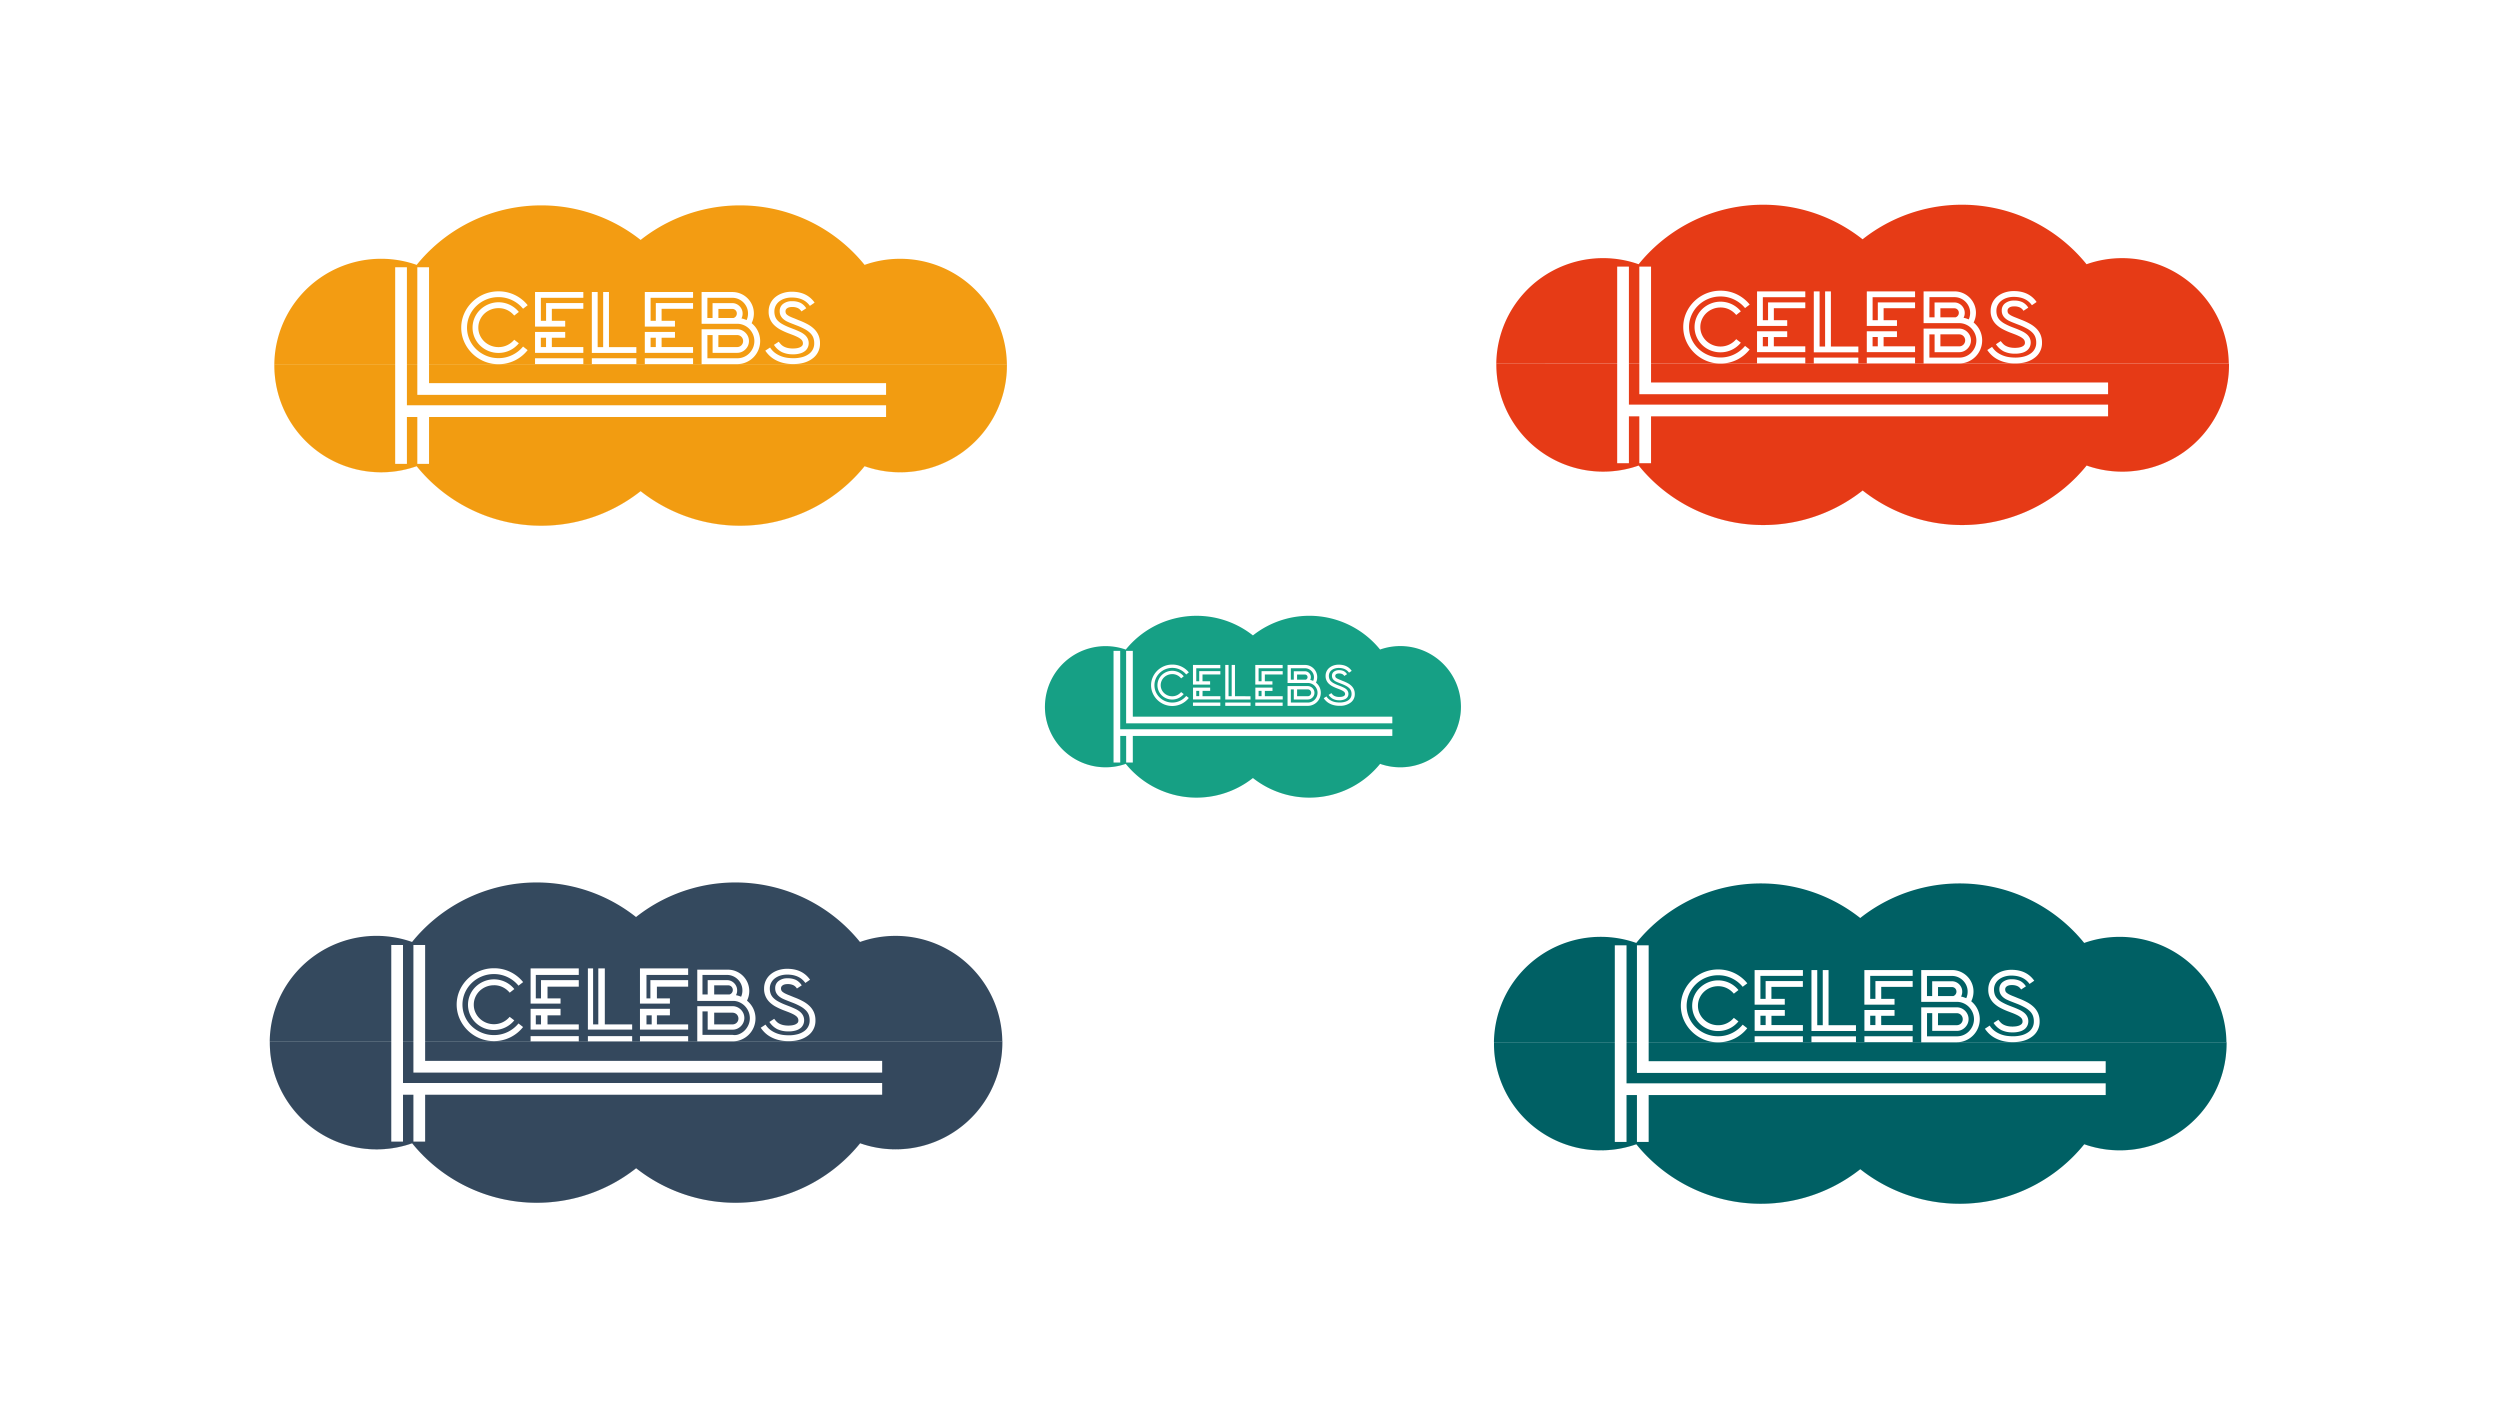 <svg xmlns="http://www.w3.org/2000/svg" viewBox="0 0 1920 1080"><defs><style>.e4939d3b-205c-4a26-8457-3c16665bccc4{isolation:isolate;}.\38 c34bbee-e7d7-4503-b7bb-196cbf095e52{fill:#fff;}.\30 bf7e708-f08f-427b-b7cd-d1552fcd2e53,.b4f1a5ae-e725-496e-836a-1cfbc09dcba4{fill:#f39c12;}.\34 1d1f290-5677-470a-aece-213a8ce86da5,.\39 40d20c6-efda-4a31-9339-9d034ac726ae,.aab1bff6-aced-493c-aa81-023c9f1daf14,.b4f1a5ae-e725-496e-836a-1cfbc09dcba4,.bab8c7f2-2912-4f57-934c-04d247f41edc{opacity:0.2;mix-blend-mode:multiply;}.\30 5665b21-ee46-4cf1-93ee-d83f6dc93392,.\39 40d20c6-efda-4a31-9339-9d034ac726ae{fill:#006064;}.\34 1d1f290-5677-470a-aece-213a8ce86da5,.\39 310b8c2-1e22-4f22-96cb-e797bd62ace3{fill:#e63b16;}.\33 873ff7d-b3a0-44a1-ae91-da23bd9f71b0,.bab8c7f2-2912-4f57-934c-04d247f41edc{fill:#34495e;}.\31 8c450bc-352e-494a-b4f3-24cc6f0e0c4a,.aab1bff6-aced-493c-aa81-023c9f1daf14{fill:#16a085;}</style></defs><title>Artboard 1</title><g class="e4939d3b-205c-4a26-8457-3c16665bccc4"><g id="91fe5339-f209-4e36-b0c6-05b08d5417da" data-name="Layer 1"><rect class="8c34bbee-e7d7-4503-b7bb-196cbf095e52" x="23" y="21.25" width="938" height="519"/><path class="0bf7e708-f08f-427b-b7cd-d1552fcd2e53" d="M691.31,362.68A81.74,81.74,0,0,1,664,358a123,123,0,0,1-172,19.16A123,123,0,0,1,320,358,82,82,0,0,1,210.7,280.71v0A82,82,0,0,0,320,358.07a123,123,0,0,0,172,19.16,123,123,0,0,0,172-19.16,82,82,0,0,0,109.34-77.32v0A82,82,0,0,1,691.31,362.68Z"/><path class="0bf7e708-f08f-427b-b7cd-d1552fcd2e53" d="M691.31,198.75A81.74,81.74,0,0,0,664,203.43a123,123,0,0,0-172-19.16,123,123,0,0,0-172,19.16,82,82,0,0,0-109.32,76.32H773.28A82,82,0,0,0,691.31,198.75Z"/><path class="b4f1a5ae-e725-496e-836a-1cfbc09dcba4" d="M773.31,280.68c0-.31,0-.62,0-.93h0c0,.32,0,.64,0,1Z"/><path class="b4f1a5ae-e725-496e-836a-1cfbc09dcba4" d="M210.72,279.75c0,.31,0,.62,0,.93v0c0-.32,0-.64,0-1Z"/><path class="0bf7e708-f08f-427b-b7cd-d1552fcd2e53" d="M292.69,362.68A81.74,81.74,0,0,0,320,358a123,123,0,0,0,172,19.16A123,123,0,0,0,664,358,82,82,0,0,0,773.3,280.71c0-.32,0-.64,0-1H210.72c0,.32,0,.64,0,1A82,82,0,0,0,292.69,362.68Z"/><path class="b4f1a5ae-e725-496e-836a-1cfbc09dcba4" d="M292.69,362.68A81.74,81.74,0,0,0,320,358a123,123,0,0,0,172,19.16A123,123,0,0,0,664,358,82,82,0,0,0,773.3,280.71c0-.32,0-.64,0-1H210.72c0,.32,0,.64,0,1A82,82,0,0,0,292.69,362.68Z"/><path class="8c34bbee-e7d7-4503-b7bb-196cbf095e52" d="M303.5,356.25v-151h9v106h368v9h-351v36h-9v-36h-8v36Zm26-151v89h351v9h-360v-98Z"/><path class="8c34bbee-e7d7-4503-b7bb-196cbf095e52" d="M401.7,237.11a24.33,24.33,0,0,0-8.23-6.49,23.77,23.77,0,0,0-10.64-2.42,24.08,24.08,0,0,0-9.4,1.85,24.39,24.39,0,0,0-7.7,5.06,23.83,23.83,0,0,0-5.17,7.47,22.86,22.86,0,0,0,0,18.19,23.36,23.36,0,0,0,5.17,7.43,24.7,24.7,0,0,0,7.7,5,24.06,24.06,0,0,0,9.4,1.85,23.75,23.75,0,0,0,10.64-2.42,24.32,24.32,0,0,0,8.23-6.49l3.47,2.72h.08a28.78,28.78,0,0,1-9.74,7.92,28.77,28.77,0,0,1-23.77.72,28.9,28.9,0,0,1-15.25-15,27,27,0,0,1,0-21.66,28.68,28.68,0,0,1,26.34-17.09,28.44,28.44,0,0,1,22.42,10.64l-.08.08Zm-18.87-.45A15.77,15.77,0,0,0,371.89,241a14.89,14.89,0,0,0-3.32,4.79,14.42,14.42,0,0,0-1.21,5.85,14.15,14.15,0,0,0,1.21,5.81,15,15,0,0,0,3.32,4.75,15.76,15.76,0,0,0,10.94,4.38,15.2,15.2,0,0,0,6.83-1.55,15.71,15.71,0,0,0,5.25-4.11l3.55,2.72a19.93,19.93,0,0,1-15.62,7.4,20.1,20.1,0,0,1-14.11-5.66,19.28,19.28,0,0,1-4.26-6.19,19.17,19.17,0,0,1,0-15.09,19.31,19.31,0,0,1,4.26-6.19,20.64,20.64,0,0,1,6.34-4.19,20.08,20.08,0,0,1,23.4,5.85l-3.55,2.79a16.21,16.21,0,0,0-5.28-4.19A15,15,0,0,0,382.83,236.66Z"/><path class="8c34bbee-e7d7-4503-b7bb-196cbf095e52" d="M410.91,224.28H448v4.45h-32.6v17.66h4V232.73H448v4.45H423.81v9.21h10.26v4.45H410.91V224.28Zm12.91,42.26H448V271H410.91V254.92h23.17v4.45H423.81Zm-12.91,8.6H448v4.45H410.91Zm8.45-15.77h-4v7.17h4Z"/><path class="8c34bbee-e7d7-4503-b7bb-196cbf095e52" d="M488.72,266.62v4.45H454.53V224.28H459v42.34h4.23V224.28h4.45v42.34Zm-34.19,8.53h34.19v4.45H454.53Z"/><path class="8c34bbee-e7d7-4503-b7bb-196cbf095e52" d="M495.21,224.28h37.06v4.45h-32.6v17.66h4V232.73h28.6v4.45H508.11v9.21h10.26v4.45H495.21V224.28Zm12.91,42.26h24.15V271H495.21V254.92h23.17v4.45H508.11Zm-12.91,8.6h37.06v4.45H495.21Zm8.45-15.77h-4v7.17h4Z"/><path class="8c34bbee-e7d7-4503-b7bb-196cbf095e52" d="M577.24,248.2a17.66,17.66,0,0,1,4.79,6,17.77,17.77,0,0,1,.38,14.64,17.53,17.53,0,0,1-9.4,9.4,17.18,17.18,0,0,1-6.87,1.4H538.83V252.88h27.32a8.59,8.59,0,0,1,3.51.72,9.42,9.42,0,0,1,4.83,4.83,8.95,8.95,0,0,1,0,7,9.43,9.43,0,0,1-4.83,4.83,8.58,8.58,0,0,1-3.51.72H547.28V257.34h-4v17.81h22.87a13.08,13.08,0,0,0,5.13-1,12.72,12.72,0,0,0,4.19-2.83,14,14,0,0,0,2.83-4.23,13,13,0,0,0,0-10.26,14,14,0,0,0-2.83-4.23,13.23,13.23,0,0,0-4.19-2.87,12.68,12.68,0,0,0-5.13-1.06H538.83V224.28h23.62a16.24,16.24,0,0,1,6.42,1.28,16.5,16.5,0,0,1,8.83,8.83,16.24,16.24,0,0,1,1.28,6.42A17,17,0,0,1,577.24,248.2Zm-34-4h4v-11.4h15.17a7.46,7.46,0,0,1,3.09.65,8.13,8.13,0,0,1,4.19,4.22,7.59,7.59,0,0,1,.64,3.11,7.83,7.83,0,0,1-.91,3.8,11,11,0,0,1,2,.49q1,.34,2,.72a12,12,0,0,0,1.06-5,11.7,11.7,0,0,0-.94-4.68,12.26,12.26,0,0,0-6.45-6.45,11.7,11.7,0,0,0-4.68-.94H543.28Zm20.15,0a3.55,3.55,0,0,0,1.81-1.32,3.48,3.48,0,0,0,.68-2.08,3.43,3.43,0,0,0-1-2.53,3.34,3.34,0,0,0-2.45-1H551.73v6.94h11.7Zm-11.7,22.34h14.42a4.49,4.49,0,0,0,3.25-1.32,4.65,4.65,0,0,0,0-6.57,4.5,4.5,0,0,0-3.25-1.32H551.73Z"/><path class="8c34bbee-e7d7-4503-b7bb-196cbf095e52" d="M613.62,246a52.07,52.07,0,0,1,6.6,3,22.74,22.74,0,0,1,5.09,3.7,15.1,15.1,0,0,1,3.28,4.75,15.46,15.46,0,0,1,1.17,6.23,13.9,13.9,0,0,1-6.11,11.92q-5.51,4-14.41,4a31,31,0,0,1-8.23-1,25,25,0,0,1-6.15-2.53,20.32,20.32,0,0,1-4.34-3.36,25.27,25.27,0,0,1-2.79-3.4l3.7-2.42a15,15,0,0,0,4.08,4.34,20.19,20.19,0,0,0,4.79,2.49,21.63,21.63,0,0,0,4.79,1.13,37.26,37.26,0,0,0,4.15.26,26.05,26.05,0,0,0,6.64-.79,15.46,15.46,0,0,0,5.21-2.38,9.79,9.79,0,0,0,4.23-8.32,12.15,12.15,0,0,0-.68-4.2,9.87,9.87,0,0,0-2.26-3.48,18.47,18.47,0,0,0-4.11-3.06A47.84,47.84,0,0,0,612,250l-3.7-1.44q-2-.76-3.66-1.55a13,13,0,0,1-3-1.93,8.53,8.53,0,0,1-2.08-2.61,7.8,7.8,0,0,1-.75-3.59,6.67,6.67,0,0,1,2.6-5.48,10.75,10.75,0,0,1,6.91-2.08,14.39,14.39,0,0,1,6.45,1.27,11.49,11.49,0,0,1,4.42,4.17l-3.7,2.42a6.59,6.59,0,0,0-2.75-2.57,9.89,9.89,0,0,0-4.34-.83,8.3,8.3,0,0,0-2.64.34,4.31,4.31,0,0,0-1.55.87,2.7,2.7,0,0,0-.94,2,4.4,4.4,0,0,0,.23,1.47,3,3,0,0,0,.94,1.25,11.05,11.05,0,0,0,2,1.28A35.07,35.07,0,0,0,610,244.5Zm-4.53,26.11a19.49,19.49,0,0,1-8.6-1.7,16.07,16.07,0,0,1-6.11-5.55l3.7-2.42a20.51,20.51,0,0,0,1.77,2.11,8.48,8.48,0,0,0,2.26,1.66,12.45,12.45,0,0,0,3,1.06,18.39,18.39,0,0,0,4,.38q.68,0,1.92-.11a12.36,12.36,0,0,0,2.49-.49,6.13,6.13,0,0,0,2.19-1.17,2.66,2.66,0,0,0,.94-2.15,4.08,4.08,0,0,0-.38-1.77,4.72,4.72,0,0,0-1.28-1.55,13.52,13.52,0,0,0-2.45-1.55,42.07,42.07,0,0,0-3.89-1.7l-3.77-1.43a51.62,51.62,0,0,1-5.47-2.53,21.52,21.52,0,0,1-4.64-3.32,14,14,0,0,1-4.45-10.75,14,14,0,0,1,5-10.83,17.63,17.63,0,0,1,5.66-3.13,21.74,21.74,0,0,1,7.13-1.13q11.62,0,17.51,8.38L622,234.92q-4.53-6.41-13.89-6.42a17.47,17.47,0,0,0-5.4.79,13.43,13.43,0,0,0-4.23,2.19,9.83,9.83,0,0,0-2.76,3.36,9.48,9.48,0,0,0-1,4.3,11.88,11.88,0,0,0,.6,3.92,8.88,8.88,0,0,0,2,3.21A15.6,15.6,0,0,0,601,249a44.23,44.23,0,0,0,5.51,2.57l3.7,1.43q2.26.91,4.23,1.85a17.07,17.07,0,0,1,3.43,2.15,9.33,9.33,0,0,1,2.34,2.83,8.15,8.15,0,0,1,.87,3.89,7.67,7.67,0,0,1-.64,3,7.44,7.44,0,0,1-2,2.72,10.25,10.25,0,0,1-3.7,1.92A19.1,19.1,0,0,1,609.09,272.13Z"/></g><g id="3752d49d-e310-457d-b4ff-4de441e7e3cf" data-name="Layer 4"><rect class="8c34bbee-e7d7-4503-b7bb-196cbf095e52" x="959.67" y="542" width="938" height="519"/><path class="05665b21-ee46-4cf1-93ee-d83f6dc93392" d="M1628,883.43a81.74,81.74,0,0,1-27.34-4.68,123,123,0,0,1-172,19.16,123,123,0,0,1-172-19.16,82,82,0,0,1-109.34-77.28v0a82,82,0,0,0,109.34,77.32,123,123,0,0,0,172,19.16,123,123,0,0,0,172-19.16A82,82,0,0,0,1710,801.5v0A82,82,0,0,1,1628,883.43Z"/><path class="05665b21-ee46-4cf1-93ee-d83f6dc93392" d="M1628,719.5a81.74,81.74,0,0,0-27.34,4.68,123,123,0,0,0-172-19.16,123,123,0,0,0-172,19.16,82,82,0,0,0-109.32,76.32h562.56A82,82,0,0,0,1628,719.5Z"/><path class="940d20c6-efda-4a31-9339-9d034ac726ae" d="M1710,801.43c0-.31,0-.62,0-.93h0c0,.32,0,.64,0,1Z"/><path class="940d20c6-efda-4a31-9339-9d034ac726ae" d="M1147.38,800.5c0,.31,0,.62,0,.93v0c0-.32,0-.64,0-1Z"/><path class="05665b21-ee46-4cf1-93ee-d83f6dc93392" d="M1229.36,883.43a81.74,81.74,0,0,0,27.34-4.68,123,123,0,0,0,172,19.16,123,123,0,0,0,172-19.16A82,82,0,0,0,1710,801.46c0-.32,0-.64,0-1H1147.39c0,.32,0,.64,0,1A82,82,0,0,0,1229.36,883.43Z"/><path class="940d20c6-efda-4a31-9339-9d034ac726ae" d="M1229.36,883.43a81.74,81.74,0,0,0,27.34-4.68,123,123,0,0,0,172,19.16,123,123,0,0,0,172-19.16A82,82,0,0,0,1710,801.46c0-.32,0-.64,0-1H1147.39c0,.32,0,.64,0,1A82,82,0,0,0,1229.36,883.43Z"/><path class="8c34bbee-e7d7-4503-b7bb-196cbf095e52" d="M1240.17,877V726h9V832h368v9h-351v36h-9V841h-8v36Zm26-151v89h351v9h-360V726Z"/><path class="8c34bbee-e7d7-4503-b7bb-196cbf095e52" d="M1338.37,757.86a24.33,24.33,0,0,0-8.23-6.49A23.77,23.77,0,0,0,1319.5,749a24.08,24.08,0,0,0-9.4,1.85,24.39,24.39,0,0,0-7.7,5.06,23.83,23.83,0,0,0-5.17,7.47,22.86,22.86,0,0,0,0,18.19,23.36,23.36,0,0,0,5.17,7.43,24.7,24.7,0,0,0,7.7,5,24.06,24.06,0,0,0,9.4,1.85,23.75,23.75,0,0,0,10.64-2.42,24.32,24.32,0,0,0,8.23-6.49l3.47,2.72h.08a28.78,28.78,0,0,1-9.74,7.92,28.77,28.77,0,0,1-23.77.72,28.9,28.9,0,0,1-15.25-15,27,27,0,0,1,0-21.66,28.68,28.68,0,0,1,26.34-17.09,28.44,28.44,0,0,1,22.42,10.64l-.08.08Zm-18.87-.45a15.77,15.77,0,0,0-10.94,4.38,14.89,14.89,0,0,0-3.32,4.79,14.42,14.42,0,0,0-1.21,5.85,14.15,14.15,0,0,0,1.21,5.81,15,15,0,0,0,3.32,4.75,15.76,15.76,0,0,0,10.94,4.38,15.2,15.2,0,0,0,6.83-1.55,15.71,15.71,0,0,0,5.25-4.11l3.55,2.72a19.93,19.93,0,0,1-15.62,7.4,20.1,20.1,0,0,1-14.11-5.66,19.28,19.28,0,0,1-4.26-6.19,19.17,19.17,0,0,1,0-15.09,19.31,19.31,0,0,1,4.26-6.19,20.64,20.64,0,0,1,6.34-4.19,20.08,20.08,0,0,1,23.4,5.85l-3.55,2.79a16.21,16.21,0,0,0-5.28-4.19A15,15,0,0,0,1319.5,757.41Z"/><path class="8c34bbee-e7d7-4503-b7bb-196cbf095e52" d="M1347.57,745h37.06v4.45H1352v17.66h4V753.48h28.6v4.45h-24.15v9.21h10.26v4.45h-23.17V745Zm12.91,42.26h24.15v4.45h-37.06V775.67h23.17v4.45h-10.26Zm-12.91,8.6h37.06v4.45h-37.06Zm8.45-15.77h-4v7.17h4Z"/><path class="8c34bbee-e7d7-4503-b7bb-196cbf095e52" d="M1425.38,787.37v4.45H1391.2V745h4.45v42.34h4.23V745h4.45v42.34Zm-34.19,8.53h34.19v4.45H1391.2Z"/><path class="8c34bbee-e7d7-4503-b7bb-196cbf095e52" d="M1431.87,745h37.06v4.45h-32.6v17.66h4V753.48h28.6v4.45h-24.15v9.21H1455v4.45h-23.17V745Zm12.91,42.26h24.15v4.45h-37.06V775.67H1455v4.45h-10.26Zm-12.91,8.6h37.06v4.45h-37.06Zm8.45-15.77h-4v7.17h4Z"/><path class="8c34bbee-e7d7-4503-b7bb-196cbf095e52" d="M1513.91,769a17.66,17.66,0,0,1,4.79,6,17.77,17.77,0,0,1,.38,14.64,17.53,17.53,0,0,1-9.4,9.4,17.18,17.18,0,0,1-6.87,1.4H1475.5V773.63h27.32a8.59,8.59,0,0,1,3.51.72,9.42,9.42,0,0,1,4.83,4.83,8.95,8.95,0,0,1,0,7,9.43,9.43,0,0,1-4.83,4.83,8.58,8.58,0,0,1-3.51.72h-18.87V778.09h-4V795.9h22.87a13.08,13.08,0,0,0,5.13-1,12.72,12.72,0,0,0,4.19-2.83,14,14,0,0,0,2.83-4.23,13,13,0,0,0,0-10.26,14,14,0,0,0-2.83-4.23,13.23,13.23,0,0,0-4.19-2.87,12.68,12.68,0,0,0-5.13-1.06H1475.5V745h23.62a16.24,16.24,0,0,1,6.42,1.28,16.5,16.5,0,0,1,8.83,8.83,16.24,16.24,0,0,1,1.28,6.42A17,17,0,0,1,1513.91,769Zm-34-4h4v-11.4h15.17a7.46,7.46,0,0,1,3.09.65,8.13,8.13,0,0,1,4.19,4.22,7.59,7.59,0,0,1,.64,3.11,7.83,7.83,0,0,1-.91,3.8,11,11,0,0,1,2,.49q1,.34,2,.72a12,12,0,0,0,1.06-5,11.7,11.7,0,0,0-.94-4.68,12.26,12.26,0,0,0-6.45-6.45,11.7,11.7,0,0,0-4.68-.94h-19.17Zm20.15,0a3.55,3.55,0,0,0,1.81-1.32,3.48,3.48,0,0,0,.68-2.08,3.43,3.43,0,0,0-1-2.53,3.34,3.34,0,0,0-2.45-1H1488.4V765h11.7Zm-11.7,22.34h14.42a4.49,4.49,0,0,0,3.25-1.32,4.65,4.65,0,0,0,0-6.57,4.5,4.5,0,0,0-3.25-1.32H1488.4Z"/><path class="8c34bbee-e7d7-4503-b7bb-196cbf095e52" d="M1550.29,766.76a52.07,52.07,0,0,1,6.6,3,22.74,22.74,0,0,1,5.09,3.7,15.1,15.1,0,0,1,3.28,4.75,15.46,15.46,0,0,1,1.17,6.23,13.9,13.9,0,0,1-6.11,11.92q-5.51,4-14.41,4a31,31,0,0,1-8.23-1,25,25,0,0,1-6.15-2.53,20.32,20.32,0,0,1-4.34-3.36,25.27,25.27,0,0,1-2.79-3.4l3.7-2.42a15,15,0,0,0,4.08,4.34,20.19,20.19,0,0,0,4.79,2.49,21.63,21.63,0,0,0,4.79,1.13,37.26,37.26,0,0,0,4.15.26,26.05,26.05,0,0,0,6.64-.79,15.46,15.46,0,0,0,5.21-2.38,9.79,9.79,0,0,0,4.23-8.32,12.15,12.15,0,0,0-.68-4.2,9.87,9.87,0,0,0-2.26-3.48,18.47,18.47,0,0,0-4.11-3.06,47.84,47.84,0,0,0-6.23-2.87l-3.7-1.44q-2-.76-3.66-1.55a13,13,0,0,1-3-1.93,8.53,8.53,0,0,1-2.08-2.61,7.8,7.8,0,0,1-.75-3.59,6.67,6.67,0,0,1,2.6-5.48,10.75,10.75,0,0,1,6.91-2.08,14.39,14.39,0,0,1,6.45,1.27,11.49,11.49,0,0,1,4.42,4.17l-3.7,2.42a6.59,6.59,0,0,0-2.75-2.57,9.89,9.89,0,0,0-4.34-.83,8.3,8.3,0,0,0-2.64.34,4.31,4.31,0,0,0-1.55.87,2.7,2.7,0,0,0-.94,2,4.4,4.4,0,0,0,.23,1.47,3,3,0,0,0,.94,1.25,11.05,11.05,0,0,0,2,1.28,35.07,35.07,0,0,0,3.51,1.51Zm-4.53,26.11a19.49,19.49,0,0,1-8.6-1.7,16.07,16.07,0,0,1-6.11-5.55l3.7-2.42a20.51,20.51,0,0,0,1.77,2.11,8.48,8.48,0,0,0,2.26,1.66,12.45,12.45,0,0,0,3,1.06,18.39,18.39,0,0,0,4,.38q.68,0,1.92-.11a12.36,12.36,0,0,0,2.49-.49,6.13,6.13,0,0,0,2.19-1.17,2.66,2.66,0,0,0,.94-2.15,4.08,4.08,0,0,0-.38-1.77,4.72,4.72,0,0,0-1.28-1.55,13.52,13.52,0,0,0-2.45-1.55,42.07,42.07,0,0,0-3.89-1.7l-3.77-1.43a51.62,51.62,0,0,1-5.47-2.53,21.52,21.52,0,0,1-4.64-3.32A14,14,0,0,1,1527,759.9a14,14,0,0,1,5-10.83,17.63,17.63,0,0,1,5.66-3.13,21.74,21.74,0,0,1,7.13-1.13q11.62,0,17.51,8.38l-3.62,2.49q-4.53-6.41-13.89-6.42a17.47,17.47,0,0,0-5.4.79,13.43,13.43,0,0,0-4.23,2.19,9.83,9.83,0,0,0-2.76,3.36,9.48,9.48,0,0,0-1,4.3,11.88,11.88,0,0,0,.6,3.92,8.88,8.88,0,0,0,2,3.21,15.6,15.6,0,0,0,3.66,2.75,44.23,44.23,0,0,0,5.51,2.57l3.7,1.43q2.26.91,4.23,1.85a17.07,17.07,0,0,1,3.43,2.15,9.33,9.33,0,0,1,2.34,2.83,8.15,8.15,0,0,1,.87,3.89,7.67,7.67,0,0,1-.64,3,7.44,7.44,0,0,1-2,2.72,10.25,10.25,0,0,1-3.7,1.92A19.1,19.1,0,0,1,1545.76,792.88Z"/></g><g id="b654f77e-fa71-42ce-bf68-ef33b7649d08" data-name="Layer 2"><rect class="8c34bbee-e7d7-4503-b7bb-196cbf095e52" x="961.5" y="20.75" width="938" height="519"/><path class="9310b8c2-1e22-4f22-96cb-e797bd62ace3" d="M1629.81,362.18a81.74,81.74,0,0,1-27.34-4.68,123,123,0,0,1-172,19.16,123,123,0,0,1-172-19.16,82,82,0,0,1-109.34-77.28v0a82,82,0,0,0,109.34,77.32,123,123,0,0,0,172,19.16,123,123,0,0,0,172-19.16,82,82,0,0,0,109.34-77.32v0A82,82,0,0,1,1629.81,362.18Z"/><path class="9310b8c2-1e22-4f22-96cb-e797bd62ace3" d="M1629.81,198.25a81.74,81.74,0,0,0-27.34,4.68,123,123,0,0,0-172-19.16,123,123,0,0,0-172,19.16,82,82,0,0,0-109.32,76.32h562.56A82,82,0,0,0,1629.81,198.25Z"/><path class="41d1f290-5677-470a-aece-213a8ce86da5" d="M1711.81,280.18c0-.31,0-.62,0-.93h0c0,.32,0,.64,0,1Z"/><path class="41d1f290-5677-470a-aece-213a8ce86da5" d="M1149.22,279.25c0,.31,0,.62,0,.93v0c0-.32,0-.64,0-1Z"/><path class="9310b8c2-1e22-4f22-96cb-e797bd62ace3" d="M1231.19,362.18a81.74,81.74,0,0,0,27.34-4.68,123,123,0,0,0,172,19.16,123,123,0,0,0,172-19.16,82,82,0,0,0,109.34-77.28c0-.32,0-.64,0-1H1149.22c0,.32,0,.64,0,1A82,82,0,0,0,1231.19,362.18Z"/><path class="41d1f290-5677-470a-aece-213a8ce86da5" d="M1231.19,362.18a81.74,81.74,0,0,0,27.34-4.68,123,123,0,0,0,172,19.16,123,123,0,0,0,172-19.16,82,82,0,0,0,109.34-77.28c0-.32,0-.64,0-1H1149.22c0,.32,0,.64,0,1A82,82,0,0,0,1231.19,362.18Z"/><path class="8c34bbee-e7d7-4503-b7bb-196cbf095e52" d="M1242,355.75v-151h9v106h368v9H1268v36h-9v-36h-8v36Zm26-151v89h351v9H1259v-98Z"/><path class="8c34bbee-e7d7-4503-b7bb-196cbf095e52" d="M1340.2,236.61a24.33,24.33,0,0,0-8.23-6.49,23.77,23.77,0,0,0-10.64-2.42,24.08,24.08,0,0,0-9.4,1.85,24.39,24.39,0,0,0-7.7,5.06,23.83,23.83,0,0,0-5.17,7.47,22.86,22.86,0,0,0,0,18.19,23.36,23.36,0,0,0,5.17,7.43,24.7,24.7,0,0,0,7.7,5,24.06,24.06,0,0,0,9.4,1.85,23.75,23.75,0,0,0,10.64-2.42,24.32,24.32,0,0,0,8.23-6.49l3.47,2.72h.08a28.78,28.78,0,0,1-9.74,7.92,28.77,28.77,0,0,1-23.77.72A28.9,28.9,0,0,1,1295,262a27,27,0,0,1,0-21.66,28.68,28.68,0,0,1,26.34-17.09,28.44,28.44,0,0,1,22.42,10.64l-.08.08Zm-18.87-.45a15.77,15.77,0,0,0-10.94,4.38,14.89,14.89,0,0,0-3.32,4.79,14.42,14.42,0,0,0-1.21,5.85,14.15,14.15,0,0,0,1.21,5.81,15,15,0,0,0,3.32,4.75,15.76,15.76,0,0,0,10.94,4.38,15.2,15.2,0,0,0,6.83-1.55,15.71,15.71,0,0,0,5.25-4.11l3.55,2.72a19.93,19.93,0,0,1-15.62,7.4,20.1,20.1,0,0,1-14.11-5.66,19.28,19.28,0,0,1-4.26-6.19,19.17,19.17,0,0,1,0-15.09,19.31,19.31,0,0,1,4.26-6.19,20.64,20.64,0,0,1,6.34-4.19,20.08,20.08,0,0,1,23.4,5.85l-3.55,2.79a16.21,16.21,0,0,0-5.28-4.19A15,15,0,0,0,1321.33,236.16Z"/><path class="8c34bbee-e7d7-4503-b7bb-196cbf095e52" d="M1349.41,223.78h37.06v4.45h-32.6v17.66h4V232.23h28.6v4.45h-24.15v9.21h10.26v4.45h-23.17V223.78ZM1362.31,266h24.15v4.45h-37.06V254.42h23.17v4.45h-10.26Zm-12.91,8.6h37.06v4.45h-37.06Zm8.45-15.77h-4V266h4Z"/><path class="8c34bbee-e7d7-4503-b7bb-196cbf095e52" d="M1427.22,266.12v4.45H1393V223.78h4.45v42.34h4.23V223.78h4.45v42.34ZM1393,274.65h34.19v4.45H1393Z"/><path class="8c34bbee-e7d7-4503-b7bb-196cbf095e52" d="M1433.71,223.78h37.06v4.45h-32.6v17.66h4V232.23h28.6v4.45h-24.15v9.21h10.26v4.45h-23.17V223.78ZM1446.61,266h24.15v4.45h-37.06V254.42h23.17v4.45h-10.26Zm-12.91,8.6h37.06v4.45h-37.06Zm8.45-15.77h-4V266h4Z"/><path class="8c34bbee-e7d7-4503-b7bb-196cbf095e52" d="M1515.74,247.7a17.66,17.66,0,0,1,4.79,6,17.77,17.77,0,0,1,.38,14.64,17.53,17.53,0,0,1-9.4,9.4,17.18,17.18,0,0,1-6.87,1.4h-27.32V252.38h27.32a8.59,8.59,0,0,1,3.51.72,9.42,9.42,0,0,1,4.83,4.83,8.95,8.95,0,0,1,0,7,9.43,9.43,0,0,1-4.83,4.83,8.58,8.58,0,0,1-3.51.72h-18.87V256.84h-4v17.81h22.87a13.08,13.08,0,0,0,5.13-1,12.72,12.72,0,0,0,4.19-2.83,14,14,0,0,0,2.83-4.23,13,13,0,0,0,0-10.26,14,14,0,0,0-2.83-4.23,13.23,13.23,0,0,0-4.19-2.87,12.68,12.68,0,0,0-5.13-1.06h-27.32V223.78H1501a16.24,16.24,0,0,1,6.42,1.28,16.5,16.5,0,0,1,8.83,8.83,16.24,16.24,0,0,1,1.28,6.42A17,17,0,0,1,1515.74,247.7Zm-34-4h4v-11.4H1501a7.46,7.46,0,0,1,3.09.65,8.13,8.13,0,0,1,4.19,4.22,7.59,7.59,0,0,1,.64,3.11,7.83,7.83,0,0,1-.91,3.8,11,11,0,0,1,2,.49q1,.34,2,.72a12,12,0,0,0,1.06-5,11.7,11.7,0,0,0-.94-4.68,12.26,12.26,0,0,0-6.45-6.45,11.7,11.7,0,0,0-4.68-.94h-19.17Zm20.15,0a3.55,3.55,0,0,0,1.81-1.32,3.48,3.48,0,0,0,.68-2.08,3.43,3.43,0,0,0-1-2.53,3.34,3.34,0,0,0-2.45-1h-10.72v6.94h11.7ZM1490.23,266h14.42a4.49,4.49,0,0,0,3.25-1.32,4.65,4.65,0,0,0,0-6.57,4.5,4.5,0,0,0-3.25-1.32h-14.42Z"/><path class="8c34bbee-e7d7-4503-b7bb-196cbf095e52" d="M1552.12,245.51a52.07,52.07,0,0,1,6.6,3,22.74,22.74,0,0,1,5.09,3.7,15.1,15.1,0,0,1,3.28,4.75,15.46,15.46,0,0,1,1.17,6.23,13.9,13.9,0,0,1-6.11,11.92q-5.51,4-14.41,4a31,31,0,0,1-8.23-1,25,25,0,0,1-6.15-2.53,20.32,20.32,0,0,1-4.34-3.36,25.27,25.27,0,0,1-2.79-3.4l3.7-2.42a15,15,0,0,0,4.08,4.34,20.19,20.19,0,0,0,4.79,2.49,21.63,21.63,0,0,0,4.79,1.13,37.26,37.26,0,0,0,4.15.26,26.05,26.05,0,0,0,6.64-.79,15.46,15.46,0,0,0,5.21-2.38,9.79,9.79,0,0,0,4.23-8.32,12.15,12.15,0,0,0-.68-4.2,9.87,9.87,0,0,0-2.26-3.48,18.47,18.47,0,0,0-4.11-3.06,47.84,47.84,0,0,0-6.23-2.87l-3.7-1.44q-2-.76-3.66-1.55a13,13,0,0,1-3-1.93,8.53,8.53,0,0,1-2.08-2.61,7.8,7.8,0,0,1-.75-3.59,6.67,6.67,0,0,1,2.6-5.48,10.75,10.75,0,0,1,6.91-2.08,14.39,14.39,0,0,1,6.45,1.27,11.49,11.49,0,0,1,4.42,4.17l-3.7,2.42a6.59,6.59,0,0,0-2.75-2.57,9.89,9.89,0,0,0-4.34-.83,8.3,8.3,0,0,0-2.64.34,4.31,4.31,0,0,0-1.55.87,2.7,2.7,0,0,0-.94,2A4.4,4.4,0,0,0,1542,240a3,3,0,0,0,.94,1.25,11.05,11.05,0,0,0,2,1.28,35.07,35.07,0,0,0,3.51,1.51Zm-4.53,26.11a19.49,19.49,0,0,1-8.6-1.7,16.07,16.07,0,0,1-6.11-5.55l3.7-2.42a20.51,20.51,0,0,0,1.77,2.11,8.48,8.48,0,0,0,2.26,1.66,12.45,12.45,0,0,0,3,1.06,18.39,18.39,0,0,0,4,.38q.68,0,1.92-.11a12.36,12.36,0,0,0,2.49-.49,6.13,6.13,0,0,0,2.19-1.17,2.66,2.66,0,0,0,.94-2.15,4.08,4.08,0,0,0-.38-1.77,4.72,4.72,0,0,0-1.28-1.55,13.52,13.52,0,0,0-2.45-1.55,42.07,42.07,0,0,0-3.89-1.7l-3.77-1.43a51.62,51.62,0,0,1-5.47-2.53,21.52,21.52,0,0,1-4.64-3.32,14,14,0,0,1-4.45-10.75,14,14,0,0,1,5-10.83,17.63,17.63,0,0,1,5.66-3.13,21.74,21.74,0,0,1,7.13-1.13q11.62,0,17.51,8.38l-3.62,2.49Q1556,228,1546.61,228a17.47,17.47,0,0,0-5.4.79A13.43,13.43,0,0,0,1537,231a9.83,9.83,0,0,0-2.76,3.36,9.48,9.48,0,0,0-1,4.3,11.88,11.88,0,0,0,.6,3.92,8.88,8.88,0,0,0,2,3.21,15.6,15.6,0,0,0,3.66,2.75,44.23,44.23,0,0,0,5.51,2.57l3.7,1.43q2.26.91,4.23,1.85a17.07,17.07,0,0,1,3.43,2.15,9.33,9.33,0,0,1,2.34,2.83,8.15,8.15,0,0,1,.87,3.89,7.67,7.67,0,0,1-.64,3,7.44,7.44,0,0,1-2,2.72,10.25,10.25,0,0,1-3.7,1.92A19.1,19.1,0,0,1,1547.59,271.63Z"/></g><g id="4080b9a6-7df0-4fde-a3dc-6112ef3cbf2b" data-name="Layer 3"><rect class="8c34bbee-e7d7-4503-b7bb-196cbf095e52" x="19.5" y="541.25" width="938" height="519"/><path class="3873ff7d-b3a0-44a1-ae91-da23bd9f71b0" d="M687.81,882.68A81.74,81.74,0,0,1,660.46,878a123,123,0,0,1-172,19.16,123,123,0,0,1-172-19.16A82,82,0,0,1,207.2,800.71v0a82,82,0,0,0,109.34,77.32,123,123,0,0,0,172,19.16,123,123,0,0,0,172-19.16,82,82,0,0,0,109.34-77.32v0A82,82,0,0,1,687.81,882.68Z"/><path class="3873ff7d-b3a0-44a1-ae91-da23bd9f71b0" d="M687.81,718.75a81.74,81.74,0,0,0-27.34,4.68,123,123,0,0,0-172-19.16,123,123,0,0,0-172,19.16,82,82,0,0,0-109.32,76.32H769.78A82,82,0,0,0,687.81,718.75Z"/><path class="bab8c7f2-2912-4f57-934c-04d247f41edc" d="M769.81,800.68c0-.31,0-.62,0-.93h0c0,.32,0,.64,0,1Z"/><path class="bab8c7f2-2912-4f57-934c-04d247f41edc" d="M207.22,799.75c0,.31,0,.62,0,.93v0c0-.32,0-.64,0-1Z"/><path class="3873ff7d-b3a0-44a1-ae91-da23bd9f71b0" d="M289.19,882.68A81.74,81.74,0,0,0,316.54,878a123,123,0,0,0,172,19.16,123,123,0,0,0,172-19.16A82,82,0,0,0,769.8,800.71c0-.32,0-.64,0-1H207.22c0,.32,0,.64,0,1A82,82,0,0,0,289.19,882.68Z"/><path class="bab8c7f2-2912-4f57-934c-04d247f41edc" d="M289.19,882.68A81.74,81.74,0,0,0,316.54,878a123,123,0,0,0,172,19.16,123,123,0,0,0,172-19.16A82,82,0,0,0,769.8,800.71c0-.32,0-.64,0-1H207.22c0,.32,0,.64,0,1A82,82,0,0,0,289.19,882.68Z"/><path class="8c34bbee-e7d7-4503-b7bb-196cbf095e52" d="M300.5,876.75v-151h9v106h368v9h-351v36h-9v-36h-8v36Zm26-151v89h351v9h-360v-98Z"/><path class="8c34bbee-e7d7-4503-b7bb-196cbf095e52" d="M398.2,757a24.33,24.33,0,0,0-8.23-6.49,23.77,23.77,0,0,0-10.64-2.42,24.08,24.08,0,0,0-9.4,1.85,24.39,24.39,0,0,0-7.7,5.06,23.83,23.83,0,0,0-5.17,7.47,22.86,22.86,0,0,0,0,18.19,23.36,23.36,0,0,0,5.17,7.43,24.7,24.7,0,0,0,7.7,5,24.06,24.06,0,0,0,9.4,1.85A23.75,23.75,0,0,0,390,792.52,24.32,24.32,0,0,0,398.2,786l3.47,2.72h.08a28.78,28.78,0,0,1-9.74,7.92,28.77,28.77,0,0,1-23.77.72,28.9,28.9,0,0,1-15.25-15,27,27,0,0,1,0-21.66,28.68,28.68,0,0,1,26.34-17.09,28.44,28.44,0,0,1,22.42,10.64l-.08.08Zm-18.87-.32A15.77,15.77,0,0,0,368.39,761a14.89,14.89,0,0,0-3.32,4.79,14.42,14.42,0,0,0-1.21,5.85,14.15,14.15,0,0,0,1.21,5.81,15,15,0,0,0,3.32,4.75,15.76,15.76,0,0,0,10.94,4.38,15.2,15.2,0,0,0,6.83-1.55,15.71,15.71,0,0,0,5.25-4.11l3.55,2.72a19.93,19.93,0,0,1-15.62,7.4,20.1,20.1,0,0,1-14.11-5.66,19.28,19.28,0,0,1-4.26-6.19,19.17,19.17,0,0,1,0-15.09,19.31,19.31,0,0,1,4.26-6.19,20.64,20.64,0,0,1,6.34-4.19A20.08,20.08,0,0,1,395,759.6l-3.55,2.79a16.21,16.21,0,0,0-5.28-4.19A15,15,0,0,0,379.33,756.66Z"/><path class="8c34bbee-e7d7-4503-b7bb-196cbf095e52" d="M407.5,743.75h37v5h-33v18h4v-14h29v5h-24v9h10v4h-23v-27Zm13,43h24v4h-37v-16h23v5h-10Zm-13,9h37v4h-37Zm8-16h-4v7h4Z"/><path class="8c34bbee-e7d7-4503-b7bb-196cbf095e52" d="M485.5,786.75v4h-34v-47h4v43h4v-43h5v43Zm-34,9h34v4h-34Z"/><path class="8c34bbee-e7d7-4503-b7bb-196cbf095e52" d="M491.5,743.75h37v5h-32v18h3v-14h29v5h-24v9h10v4h-23v-27Zm13,43h24v4h-37v-16h23v5h-10Zm-13,9h37v4h-37Zm9-16h-4v7h4Z"/><path class="8c34bbee-e7d7-4503-b7bb-196cbf095e52" d="M573.69,768.54a17.55,17.55,0,0,1,4.76,5.93,17.67,17.67,0,0,1,.38,14.56,17.43,17.43,0,0,1-9.34,9.34,17.08,17.08,0,0,1-6.83,1.39H535.5v-27h27.15a8.54,8.54,0,0,1,3.49.71,9.37,9.37,0,0,1,4.8,4.8,8.89,8.89,0,0,1,0,7,9.37,9.37,0,0,1-4.8,4.8,8.53,8.53,0,0,1-3.49.71H543.5v-14h-4v18h23.15a8.36,8.36,0,0,0,5.13-.62A12.72,12.72,0,0,0,572,791.3a14,14,0,0,0,2.83-4.23,13,13,0,0,0,0-10.26,14,14,0,0,0-2.83-4.23,13.23,13.23,0,0,0-4.19-2.87,11.22,11.22,0,0,0-5.13-1H535.5v-24H559a16.14,16.14,0,0,1,6.38,1.28,16.4,16.4,0,0,1,8.78,8.78,16.14,16.14,0,0,1,1.28,6.38A16.86,16.86,0,0,1,573.69,768.54Zm-34.19-4.79h4v-11h14.89a7.32,7.32,0,0,1,3,.63,8,8,0,0,1,4.11,4.14,7.45,7.45,0,0,1,.63,3.06,7.69,7.69,0,0,1-.89,3.73,10.82,10.82,0,0,1,2,.48q1,.33,1.93.7a11.74,11.74,0,0,0,1-4.89,11.49,11.49,0,0,0-.93-4.59,12,12,0,0,0-6.33-6.33,11.49,11.49,0,0,0-4.59-.93H539.5Zm20.79,0a3.58,3.58,0,0,0,1.83-1.33,3.62,3.62,0,0,0-.9-5.11,3.29,3.29,0,0,0-1.91-.56H548.5v7h11.79Zm-11.79,23h13.88a4.8,4.8,0,0,0,3.08-1,4.53,4.53,0,0,0,0-7,4.79,4.79,0,0,0-3.08-1H548.5Z"/><path class="8c34bbee-e7d7-4503-b7bb-196cbf095e52" d="M610.12,766a52.07,52.07,0,0,1,6.6,3,22.74,22.74,0,0,1,5.09,3.7,15.1,15.1,0,0,1,3.28,4.75,15.46,15.46,0,0,1,1.17,6.23,13.9,13.9,0,0,1-6.11,11.92q-5.51,4-14.41,4a31,31,0,0,1-8.23-1,25,25,0,0,1-6.15-2.53,20.32,20.32,0,0,1-4.34-3.36,25.27,25.27,0,0,1-2.79-3.4l3.7-2.42a15,15,0,0,0,4.08,4.34,20.19,20.19,0,0,0,4.79,2.49,21.63,21.63,0,0,0,4.79,1.13,37.26,37.26,0,0,0,4.15.26,26.05,26.05,0,0,0,6.64-.79,15.46,15.46,0,0,0,5.21-2.38,9.79,9.79,0,0,0,4.23-8.32,12.15,12.15,0,0,0-.68-4.2,9.87,9.87,0,0,0-2.26-3.48,18.47,18.47,0,0,0-4.11-3.06,47.84,47.84,0,0,0-6.23-2.87l-3.7-1.44q-2-.76-3.66-1.55a13,13,0,0,1-3-1.93,8.53,8.53,0,0,1-2.08-2.61,7.8,7.8,0,0,1-.75-3.59,6.67,6.67,0,0,1,2.6-5.48,10.75,10.75,0,0,1,6.91-2.08,14.39,14.39,0,0,1,6.45,1.27,11.49,11.49,0,0,1,4.42,4.17l-3.7,2.42a6.59,6.59,0,0,0-2.75-2.57,9.89,9.89,0,0,0-4.34-.83,8.3,8.3,0,0,0-2.64.34,4.31,4.31,0,0,0-1.55.87,2.7,2.7,0,0,0-.94,2,4.4,4.4,0,0,0,.23,1.47,3,3,0,0,0,.94,1.25,11.05,11.05,0,0,0,2,1.28,35.07,35.07,0,0,0,3.51,1.51Zm-4.53,26.11a19.49,19.49,0,0,1-8.6-1.7,16.07,16.07,0,0,1-6.11-5.55l3.7-2.42a20.51,20.51,0,0,0,1.77,2.11,8.48,8.48,0,0,0,2.26,1.66,12.45,12.45,0,0,0,3,1.06,18.39,18.39,0,0,0,4,.38q.68,0,1.92-.11a12.36,12.36,0,0,0,2.49-.49,6.13,6.13,0,0,0,2.19-1.17,2.66,2.66,0,0,0,.94-2.15,4.08,4.08,0,0,0-.38-1.77,4.72,4.72,0,0,0-1.28-1.55,13.52,13.52,0,0,0-2.45-1.55,42.07,42.07,0,0,0-3.89-1.7l-3.77-1.43a51.62,51.62,0,0,1-5.47-2.53,21.52,21.52,0,0,1-4.64-3.32,14,14,0,0,1-4.45-10.75,14,14,0,0,1,5-10.83,17.63,17.63,0,0,1,5.66-3.13,21.74,21.74,0,0,1,7.13-1.13q11.62,0,17.51,8.38l-3.62,2.49q-4.53-6.41-13.89-6.42a17.47,17.47,0,0,0-5.4.79,13.43,13.43,0,0,0-4.23,2.19,9.83,9.83,0,0,0-2.76,3.36,9.48,9.48,0,0,0-1,4.3,11.88,11.88,0,0,0,.6,3.92,8.88,8.88,0,0,0,2,3.21,15.6,15.6,0,0,0,3.66,2.75A44.23,44.23,0,0,0,603,771.6l3.7,1.43q2.26.91,4.23,1.85a17.07,17.07,0,0,1,3.43,2.15,9.33,9.33,0,0,1,2.34,2.83,8.15,8.15,0,0,1,.87,3.89,7.67,7.67,0,0,1-.64,3,7.44,7.44,0,0,1-2,2.72,10.25,10.25,0,0,1-3.7,1.92A19.1,19.1,0,0,1,605.59,792.13Z"/></g><g id="2ca9b516-7bd3-43a6-8f18-c671f4fa1eb3" data-name="Layer 5"><rect class="8c34bbee-e7d7-4503-b7bb-196cbf095e52" x="773" y="405" width="377" height="273"/><path class="18c450bc-352e-494a-b4f3-24cc6f0e0c4a" d="M1075.43,589.27a46.42,46.42,0,0,1-15.53-2.66,69.85,69.85,0,0,1-97.65,10.88,69.85,69.85,0,0,1-97.65-10.88,46.58,46.58,0,0,1-62.1-43.89v0a46.58,46.58,0,0,0,62.1,43.91,69.85,69.85,0,0,0,97.65,10.88,69.85,69.85,0,0,0,97.65-10.88,46.58,46.58,0,0,0,62.1-43.91v0A46.57,46.57,0,0,1,1075.43,589.27Z"/><path class="18c450bc-352e-494a-b4f3-24cc6f0e0c4a" d="M1075.43,496.18a46.42,46.42,0,0,0-15.53,2.66A69.85,69.85,0,0,0,962.25,488a69.85,69.85,0,0,0-97.65,10.88,46.58,46.58,0,0,0-62.08,43.34H1122A46.56,46.56,0,0,0,1075.43,496.18Z"/><path class="aab1bff6-aced-493c-aa81-023c9f1daf14" d="M1122,542.71c0-.18,0-.35,0-.53h0c0,.18,0,.36,0,.55Z"/><path class="aab1bff6-aced-493c-aa81-023c9f1daf14" d="M802.51,542.18c0,.18,0,.35,0,.53v0c0-.18,0-.36,0-.55Z"/><path class="18c450bc-352e-494a-b4f3-24cc6f0e0c4a" d="M849.07,589.27a46.42,46.42,0,0,0,15.53-2.66,69.85,69.85,0,0,0,97.65,10.88,69.85,69.85,0,0,0,97.65-10.88,46.58,46.58,0,0,0,62.1-43.89c0-.18,0-.36,0-.55H802.51c0,.18,0,.36,0,.55A46.57,46.57,0,0,0,849.07,589.27Z"/><path class="aab1bff6-aced-493c-aa81-023c9f1daf14" d="M849.07,589.27a46.42,46.42,0,0,0,15.53-2.66,69.85,69.85,0,0,0,97.65,10.88,69.85,69.85,0,0,0,97.65-10.88,46.58,46.58,0,0,0,62.1-43.89c0-.18,0-.36,0-.55H802.51c0,.18,0,.36,0,.55A46.57,46.57,0,0,0,849.07,589.27Z"/><path class="8c34bbee-e7d7-4503-b7bb-196cbf095e52" d="M855.2,585.63V499.87h5.11v60.2h209v5.11H870v20.44h-5.11V565.18h-4.54v20.44ZM870,499.87v50.54H1069.3v5.11H864.86V499.87Z"/><path class="8c34bbee-e7d7-4503-b7bb-196cbf095e52" d="M911,518a13.82,13.82,0,0,0-4.67-3.69,13.5,13.5,0,0,0-6-1.37,13.68,13.68,0,0,0-5.34,1.05,13.85,13.85,0,0,0-4.37,2.87,13.53,13.53,0,0,0-2.94,4.24,13,13,0,0,0,0,10.33,13.26,13.26,0,0,0,2.94,4.22,14,14,0,0,0,4.37,2.85,13.66,13.66,0,0,0,5.34,1.05,13.49,13.49,0,0,0,6-1.37,13.81,13.81,0,0,0,4.67-3.69l2,1.54h0a16.34,16.34,0,0,1-5.53,4.5,16.34,16.34,0,0,1-13.5.41,16.41,16.41,0,0,1-8.66-8.53,15.35,15.35,0,0,1,0-12.3,16.29,16.29,0,0,1,15-9.71,16.15,16.15,0,0,1,12.73,6l0,0Zm-10.71-.26A9,9,0,0,0,894,520.2a8.46,8.46,0,0,0-1.89,2.72,8.19,8.19,0,0,0-.69,3.32,8,8,0,0,0,.69,3.3,8.52,8.52,0,0,0,1.89,2.7,9,9,0,0,0,6.21,2.49,8.63,8.63,0,0,0,3.88-.88,8.92,8.92,0,0,0,3-2.34l2,1.54a11.32,11.32,0,0,1-8.87,4.2,11.42,11.42,0,0,1-8-3.21,11,11,0,0,1-2.42-3.51,10.89,10.89,0,0,1,0-8.57,11,11,0,0,1,2.42-3.51,11.72,11.72,0,0,1,3.6-2.38,11.4,11.4,0,0,1,13.29,3.32l-2,1.59a9.2,9.2,0,0,0-3-2.38A8.51,8.51,0,0,0,900.25,517.71Z"/><path class="8c34bbee-e7d7-4503-b7bb-196cbf095e52" d="M916.2,510.68h21v2.53H918.73v10H921v-7.76h16.24V518H923.53v5.23h5.83v2.53H916.2V510.68Zm7.33,24h13.72v2.53h-21v-9.13h13.16v2.53h-5.83Zm-7.33,4.89h21v2.53h-21Zm4.8-9h-2.27v4.07H921Z"/><path class="8c34bbee-e7d7-4503-b7bb-196cbf095e52" d="M960.39,534.72v2.53H941V510.68h2.53v24h2.4v-24h2.53v24ZM941,539.57h19.42v2.53H941Z"/><path class="8c34bbee-e7d7-4503-b7bb-196cbf095e52" d="M964.07,510.68h21v2.53H966.6v10h2.27v-7.76h16.24V518H971.4v5.23h5.83v2.53H964.07V510.68Zm7.33,24h13.72v2.53h-21v-9.13h13.16v2.53H971.4Zm-7.33,4.89h21v2.53h-21Zm4.8-9H966.6v4.07h2.27Z"/><path class="8c34bbee-e7d7-4503-b7bb-196cbf095e52" d="M1010.66,524.27a10,10,0,0,1,2.72,3.39,10.09,10.09,0,0,1,.21,8.31,10,10,0,0,1-5.34,5.34,9.76,9.76,0,0,1-3.9.79H988.84V526.92h15.52a4.88,4.88,0,0,1,2,.41,5.35,5.35,0,0,1,2.74,2.74,5.08,5.08,0,0,1,0,4,5.36,5.36,0,0,1-2.74,2.74,4.87,4.87,0,0,1-2,.41H993.64v-7.76h-2.27v10.11h13a7.43,7.43,0,0,0,2.91-.58,7.23,7.23,0,0,0,2.38-1.61,8,8,0,0,0,1.61-2.4,7.38,7.38,0,0,0,0-5.83,8,8,0,0,0-1.61-2.4,7.51,7.51,0,0,0-2.38-1.63,7.2,7.2,0,0,0-2.91-.6H988.84V510.68h13.41a9.22,9.22,0,0,1,3.64.73,9.37,9.37,0,0,1,5,5,9.22,9.22,0,0,1,.73,3.64A9.63,9.63,0,0,1,1010.66,524.27ZM991.37,522h2.27v-6.47h8.61a4.23,4.23,0,0,1,1.76.37,4.62,4.62,0,0,1,2.38,2.39,4.31,4.31,0,0,1,.36,1.77,4.45,4.45,0,0,1-.51,2.16,6.26,6.26,0,0,1,1.16.28l1.11.41a6.8,6.8,0,0,0,.6-2.83,6.65,6.65,0,0,0-.54-2.66,7,7,0,0,0-3.66-3.66,6.65,6.65,0,0,0-2.66-.54H991.37Zm11.44,0a2,2,0,0,0,1-.75,2,2,0,0,0,.39-1.18,2,2,0,0,0-.58-1.44,1.9,1.9,0,0,0-1.39-.58h-6.09V522h6.64Zm-6.64,12.69h8.19a2.55,2.55,0,0,0,1.84-.75,2.64,2.64,0,0,0,0-3.73,2.55,2.55,0,0,0-1.84-.75h-8.19Z"/><path class="8c34bbee-e7d7-4503-b7bb-196cbf095e52" d="M1031.32,523a29.57,29.57,0,0,1,3.75,1.69,12.91,12.91,0,0,1,2.89,2.1,8.57,8.57,0,0,1,1.86,2.7,8.78,8.78,0,0,1,.66,3.54,7.89,7.89,0,0,1-3.47,6.77,13.61,13.61,0,0,1-8.19,2.27,17.59,17.59,0,0,1-4.67-.56,14.22,14.22,0,0,1-3.49-1.44,11.54,11.54,0,0,1-2.46-1.91,14.35,14.35,0,0,1-1.59-1.93l2.1-1.37a8.52,8.52,0,0,0,2.31,2.46,11.47,11.47,0,0,0,2.72,1.41,12.28,12.28,0,0,0,2.72.64,21.16,21.16,0,0,0,2.36.15,14.8,14.8,0,0,0,3.77-.45,8.78,8.78,0,0,0,3-1.35A5.56,5.56,0,0,0,1038,533a6.9,6.9,0,0,0-.39-2.38,5.6,5.6,0,0,0-1.29-2,10.49,10.49,0,0,0-2.34-1.74,27.17,27.17,0,0,0-3.54-1.63l-2.1-.82q-1.12-.43-2.08-.88a7.41,7.41,0,0,1-1.71-1.09,4.85,4.85,0,0,1-1.18-1.48,4.43,4.43,0,0,1-.43-2,3.79,3.79,0,0,1,1.48-3.11,6.1,6.1,0,0,1,3.92-1.18,8.17,8.17,0,0,1,3.66.72,6.52,6.52,0,0,1,2.51,2.37l-2.1,1.37a3.74,3.74,0,0,0-1.56-1.46,5.62,5.62,0,0,0-2.46-.47,4.71,4.71,0,0,0-1.5.19,2.45,2.45,0,0,0-.88.49,1.53,1.53,0,0,0-.54,1.11,2.5,2.5,0,0,0,.13.84,1.68,1.68,0,0,0,.54.71,6.28,6.28,0,0,0,1.16.73,19.92,19.92,0,0,0,2,.86Zm-2.57,14.83a11.07,11.07,0,0,1-4.89-1,9.13,9.13,0,0,1-3.47-3.15l2.1-1.37a11.64,11.64,0,0,0,1,1.2,4.81,4.81,0,0,0,1.29.94,7.07,7.07,0,0,0,1.71.6,10.44,10.44,0,0,0,2.25.21q.39,0,1.09-.06a7,7,0,0,0,1.41-.28,3.48,3.48,0,0,0,1.24-.66,1.51,1.51,0,0,0,.54-1.22,2.32,2.32,0,0,0-.21-1,2.68,2.68,0,0,0-.73-.88,7.68,7.68,0,0,0-1.39-.88,23.89,23.89,0,0,0-2.21-1l-2.14-.81a29.32,29.32,0,0,1-3.11-1.44,12.22,12.22,0,0,1-2.64-1.89,7.92,7.92,0,0,1-2.53-6.11,7.93,7.93,0,0,1,2.85-6.15,10,10,0,0,1,3.21-1.78,12.35,12.35,0,0,1,4.05-.64q6.6,0,9.94,4.76l-2.06,1.41q-2.57-3.64-7.89-3.64a9.92,9.92,0,0,0-3.06.45,7.63,7.63,0,0,0-2.4,1.24,5.58,5.58,0,0,0-1.56,1.91,5.38,5.38,0,0,0-.56,2.44,6.75,6.75,0,0,0,.34,2.23,5,5,0,0,0,1.14,1.82,8.86,8.86,0,0,0,2.08,1.56,25.12,25.12,0,0,0,3.13,1.46l2.1.81q1.29.51,2.4,1.05a9.69,9.69,0,0,1,2,1.22,5.3,5.3,0,0,1,1.33,1.61,4.63,4.63,0,0,1,.49,2.21,4.36,4.36,0,0,1-.36,1.71,4.22,4.22,0,0,1-1.16,1.54,5.82,5.82,0,0,1-2.1,1.09A10.84,10.84,0,0,1,1028.75,537.85Z"/></g></g></svg>
